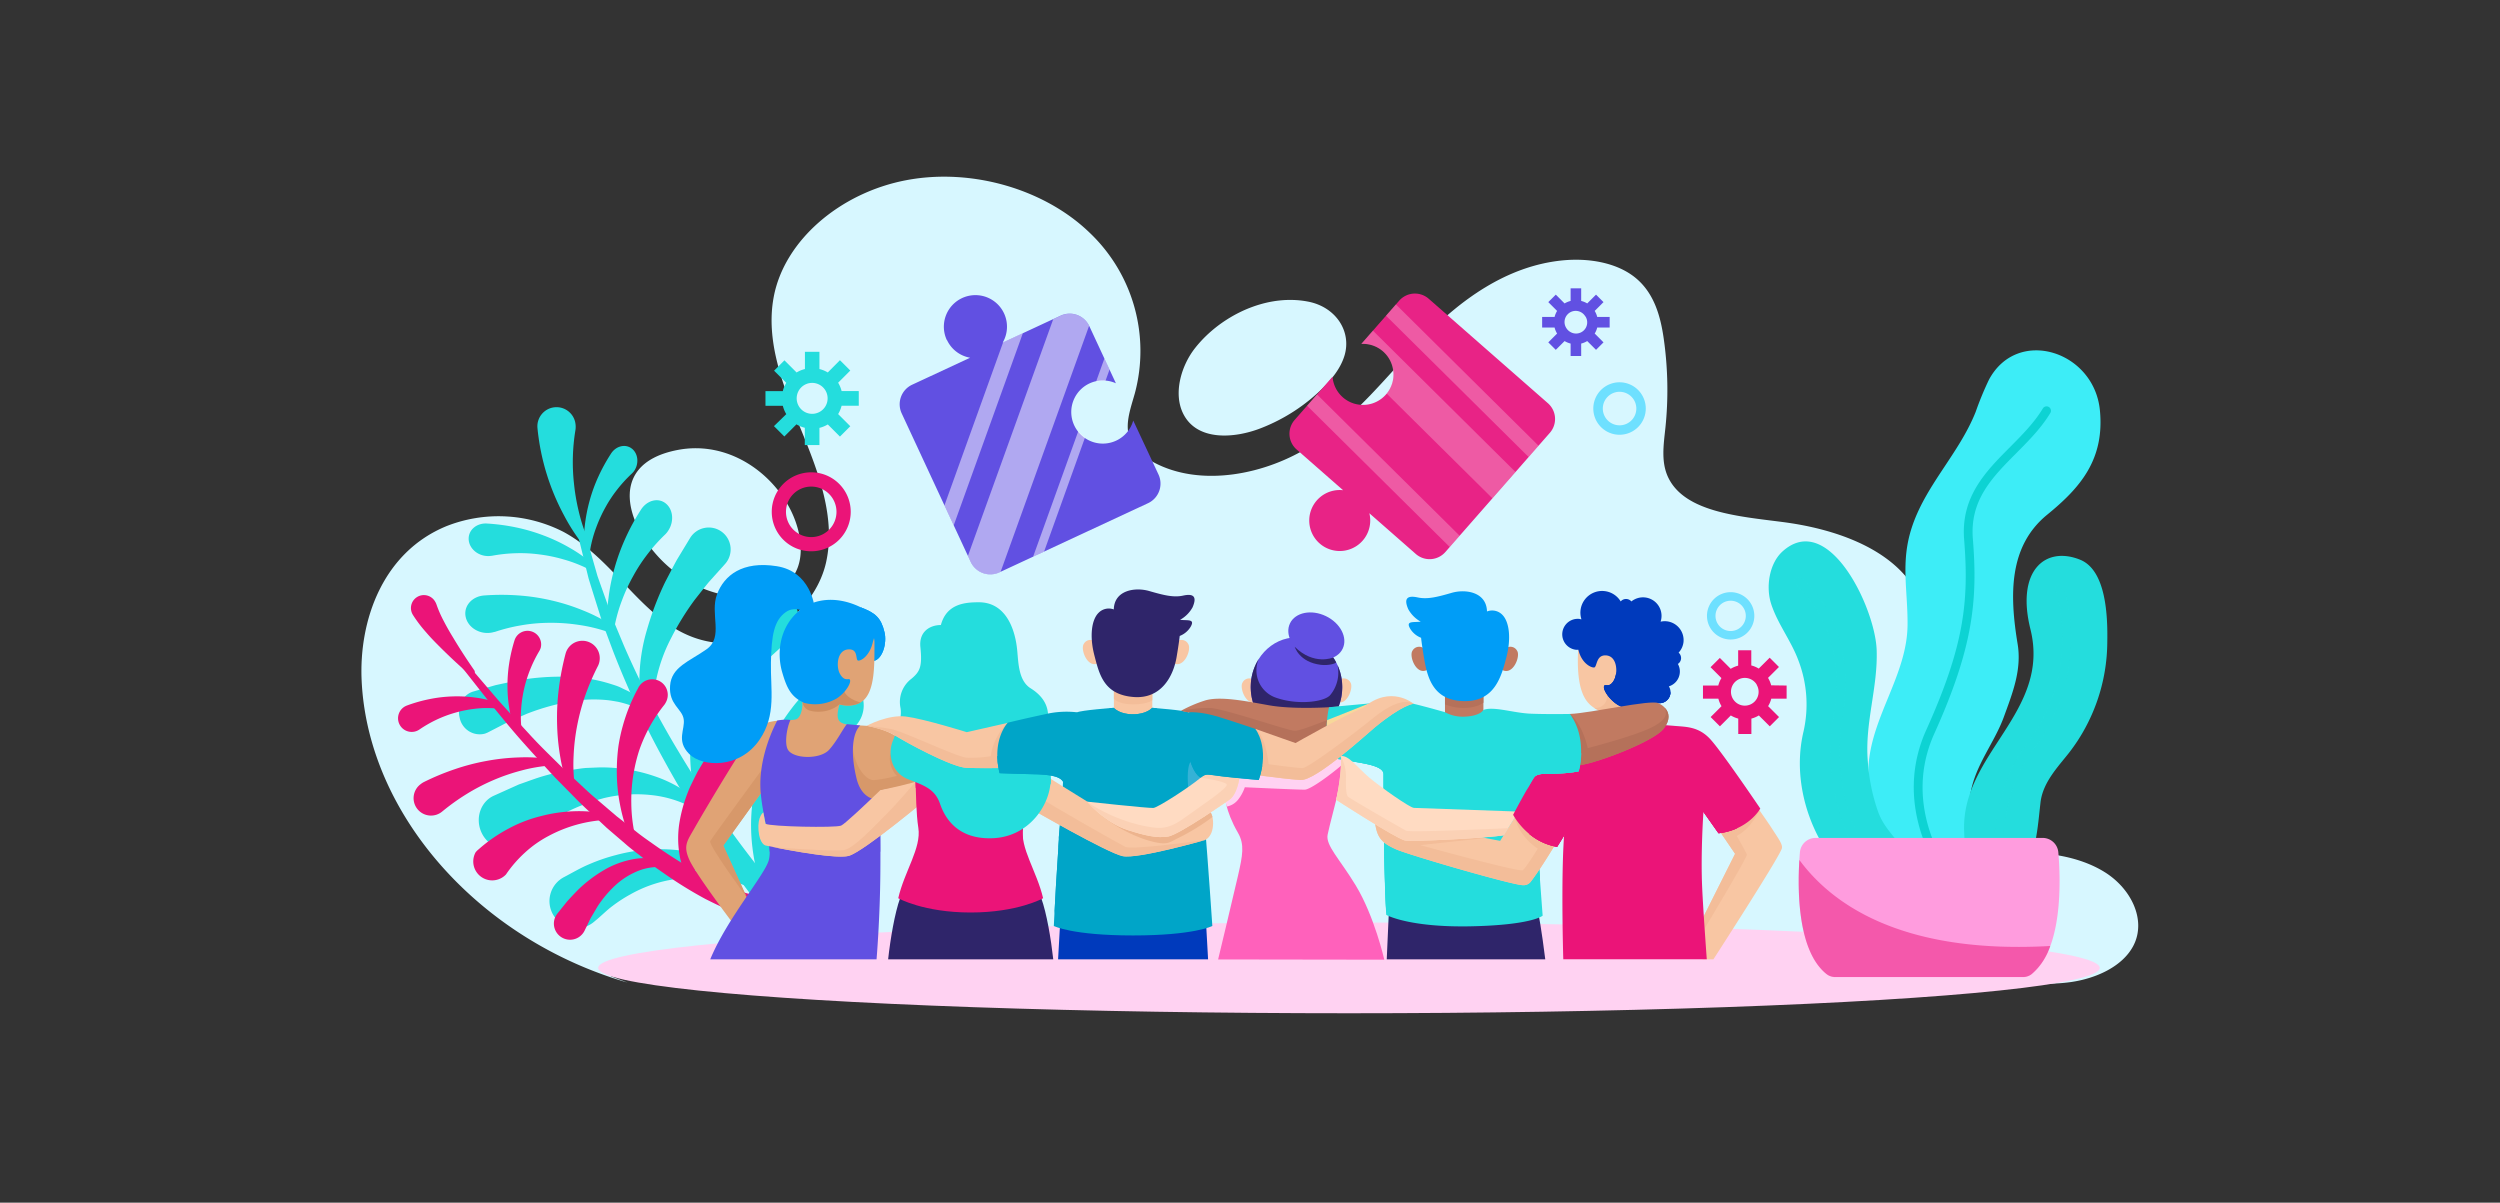 <svg xmlns="http://www.w3.org/2000/svg" viewBox="0 0 792 381"><rect x="0" y="0" width="792" height="381" fill="#333333" stroke="none"/><defs><style>.cls-1{isolation:isolate;}.cls-2{fill:none;}.cls-3{fill:#d7f7ff;}.cls-30,.cls-4{fill:#24dddd;}.cls-11,.cls-25,.cls-5{fill:#eb1478;}.cls-33,.cls-6{fill:#ffd2f2;}.cls-7{fill:#3dedf7;}.cls-8{fill:#0dd3d3;}.cls-11,.cls-39,.cls-40,.cls-9{opacity:0.5;}.cls-11,.cls-19,.cls-23,.cls-25,.cls-28,.cls-30,.cls-33,.cls-36,.cls-9{mix-blend-mode:multiply;}.cls-10{fill:#ff9cde;}.cls-12,.cls-19{fill:#009df7;}.cls-13{fill:#2f256a;}.cls-14{fill:#f8c6a3;}.cls-15{fill:#f3bd99;}.cls-16,.cls-36{fill:#003abc;}.cls-17,.cls-23{fill:#6150e2;}.cls-18{fill:#c17a61;}.cls-20{fill:#e0a375;}.cls-21{fill:#d7986a;}.cls-22{fill:#ce8e60;}.cls-24{fill:#b5715a;}.cls-26,.cls-28{fill:#00a5c8;}.cls-27{fill:#90c8ee;opacity:0.37;}.cls-29{fill:#edb48e;}.cls-31{fill:#f7d89a;}.cls-32{fill:#ff61bb;}.cls-34{fill:#ffdbc2;}.cls-35{fill:#fbd1b5;}.cls-37{fill:#6ee0ff;}.cls-38{fill:#e82386;}.cls-40{fill:#fff;mix-blend-mode:soft-light;}</style></defs><title>together</title><g class="cls-1"><g id="Objects"><rect class="cls-2" width="792" height="381"/><path class="cls-3" d="M191.5,229.14a47.37,47.37,0,0,0,5.13,3.71c7.19,4.49,18.5,7.18,26.89,3.9,11.65-4.57,10.37-17.15,6.08-25.92-6.07-12.38-20.18-22.29-35.88-19.29C169.43,196.19,178.46,218.32,191.5,229.14Z" transform="translate(21 -49)"/><path class="cls-3" d="M177.8,360.28c-47.27-13.7-82.26-53.44-84.23-95.65-.89-19.07,6.65-40.72,27-49a45.06,45.06,0,0,1,36.92,1.86c18.32,9.87,26.92,32.75,48.46,35.13,16.82,1.86,31.71-11.49,34.78-25.59s-2.43-28.43-8-42-11.27-27.77-8.62-41.93c3.35-17.92,21-33,41.91-37s44,2.92,58.11,16.56a51.69,51.69,0,0,1,14.39,50.94c-1.42,5.1-3.59,10.58-1.16,15.4,1.37,2.69,4,4.78,6.95,6.37,15.11,8.24,35.91,3.92,50.21-5.29s24.09-22.4,35.53-34.12,26.07-22.69,43.93-24.46c8.26-.82,17.27.66,23.22,5.58s7.9,12.34,8.89,19.35a115.21,115.21,0,0,1,.5,28.2c-.56,5.32-1.45,10.9,1,15.83,5.4,10.86,22.48,12.14,36.26,13.93,16.17,2.1,33,8,41,20,14.08,20.94-4.6,47.41.67,71.07.77,3.45,2.14,7,5,9.47,6.23,5.43,16.55,4.43,25.48,4.14,10.43-.35,21.41,1,29.8,6.24s13.24,15.19,9.07,23.27c-3.39,6.56-11.77,10.45-20.12,11.58s-16.88,0-25.29-.87c-51.53-5.22-103.6.78-155.46,2.48-93.84,3.06-187.84-8-281.6-3.51" transform="translate(21 -49)"/><path class="cls-4" d="M233.58,352.63a309.46,309.46,0,0,1-24-30.23,345.68,345.68,0,0,1-20.24-32.61,282.28,282.28,0,0,1-16.2-34.73l-3.36-9-2.87-9.14-1.42-4.57-1.15-4.65-2.27-9.3a1.21,1.21,0,0,1,2.34-.62l0,.08L167,227l1.3,4.54,1.58,4.46,3.17,8.9,3.64,8.72A280.22,280.22,0,0,0,194,287.15a340.51,340.51,0,0,0,21.09,31.25,301.15,301.15,0,0,0,24.39,28.46l.11.12a4.11,4.11,0,0,1-5.87,5.76Z" transform="translate(21 -49)"/><path class="cls-4" d="M222.15,334.78a58.67,58.67,0,0,1-4.76-17.12,58.94,58.94,0,0,1,7.14-36.19,65.24,65.24,0,0,1,5.31-8.1c1.94-2.59,4.2-4.86,6.36-7.32a9.47,9.47,0,0,1,14.23,12.49,9.88,9.88,0,0,1-1.51,1.39l-.92.66c-2,1.42-4.16,2.71-6.06,4.27a49.88,49.88,0,0,0-5.43,5.05,44.34,44.34,0,0,0-8.4,12.5,48.7,48.7,0,0,0-4.21,15.18,54,54,0,0,0,.52,16.34l0,.12a1.21,1.21,0,0,1-2.29.73Z" transform="translate(21 -49)"/><path class="cls-4" d="M221.32,329.65a52.72,52.72,0,0,0-14-8A53.15,53.15,0,0,0,174,319.92a57.15,57.15,0,0,0-8.29,2.85c-2.71,1.13-5.2,2.61-7.84,4A8.58,8.58,0,1,0,167.22,341l.79-.66c1.68-1.4,3.3-3.05,5.09-4.37a45.26,45.26,0,0,1,5.64-3.65,40.21,40.21,0,0,1,12.84-4.6,44.16,44.16,0,0,1,14.26-.33,49.29,49.29,0,0,1,14.23,4.08l.1.05a1.1,1.1,0,0,0,1.15-1.85Z" transform="translate(21 -49)"/><path class="cls-4" d="M203.07,309.77a42.87,42.87,0,0,1-5.24-17.58,59.14,59.14,0,0,1,1.46-18.66l1.24-4.58c.46-1.51,1.07-3,1.61-4.45a82.72,82.72,0,0,1,3.88-8.65c1.45-2.8,3.16-5.43,4.77-8.18l5.47-7.68a8.71,8.71,0,1,1,13,11.47l-.45.4-6,5.46c-1.78,2-3.73,3.88-5.44,5.95a70,70,0,0,0-4.77,6.47c-.7,1.13-1.5,2.25-2.15,3.42l-1.85,3.57A51.06,51.06,0,0,0,204,292.24a38.86,38.86,0,0,0,1.25,16.4l0,.15a1.21,1.21,0,0,1-2.19,1Z" transform="translate(21 -49)"/><path class="cls-4" d="M184.91,279.94a25.15,25.15,0,0,1-2.63-7.69c-.32-1.32-.38-2.65-.57-4s-.16-2.68-.15-4A57.52,57.52,0,0,1,184,248.38a94.1,94.1,0,0,1,5.73-15c1.23-2.34,2.44-4.73,3.73-7.07l4.13-6.82a6.93,6.93,0,1,1,11.11,8.18l-.25.28-4.84,5.39c-1.53,1.85-3,3.76-4.5,5.65a85.54,85.54,0,0,0-7.54,12.23,51.06,51.06,0,0,0-4.76,13.48c-.23,1.17-.36,2.35-.54,3.54s-.23,2.39-.16,3.58a22.66,22.66,0,0,0,1,7l.05.17a1.21,1.21,0,0,1-.77,1.52A1.22,1.22,0,0,1,184.91,279.94Z" transform="translate(21 -49)"/><path class="cls-4" d="M171.42,248a50,50,0,0,1,.34-9.47,62.14,62.14,0,0,1,1.92-9.55,65.66,65.66,0,0,1,3.43-9.41,70.33,70.33,0,0,1,4.88-9c1.85-3,5.32-4,7.75-2.21s2.92,5.6,1.07,8.57a7,7,0,0,1-1,1.3l-.1.1a53.67,53.67,0,0,0-5.4,6,51.4,51.4,0,0,0-4.62,7A55.17,55.17,0,0,0,176,239.3a48.68,48.68,0,0,0-2.36,8.46l0,.11a1.33,1.33,0,0,1-1.34,1.17A1,1,0,0,1,171.42,248Z" transform="translate(21 -49)"/><path class="cls-4" d="M201.35,303.88a40.65,40.65,0,0,0-15.06-9A52.1,52.1,0,0,0,169,292.11l-4.38.18c-1.46.11-2.89.38-4.34.57a69.52,69.52,0,0,0-8.57,1.84c-2.81.78-5.51,1.85-8.3,2.8l-8,3.6c-4.07,1.84-5.87,6.92-4,11.35s6.63,6.53,10.69,4.69a7.49,7.49,0,0,0,1.45-.86l.45-.34,6-4.61c2.11-1.28,4.2-2.75,6.39-3.95a61.81,61.81,0,0,1,6.74-3.19c1.16-.43,2.31-.95,3.5-1.32l3.58-1a43.76,43.76,0,0,1,15-1,35.34,35.34,0,0,1,14.7,4.87l.13.09a1.07,1.07,0,0,0,1.53-.42A1.29,1.29,0,0,0,201.35,303.88Z" transform="translate(21 -49)"/><path class="cls-4" d="M185.4,273.38a23.76,23.76,0,0,0-6.15-4.74c-1.08-.68-2.24-1.12-3.37-1.7s-2.33-.92-3.52-1.3a49.17,49.17,0,0,0-14.58-2.26,78.41,78.41,0,0,0-14.61,1.15c-2.37.5-4.77,1-7.15,1.52l-7,2c-3.37.94-5.33,4.71-4.38,8.41a6.48,6.48,0,0,0,7.83,5,6.6,6.6,0,0,0,1.07-.42l.31-.16,5.93-3.06c2-.93,4.05-1.77,6.09-2.68a71.94,71.94,0,0,1,12.62-3.67,43,43,0,0,1,13.06-.65c1.08.12,2.16.33,3.26.51a32.8,32.8,0,0,1,3.19.88,20.29,20.29,0,0,1,5.91,2.93l.14.1a1,1,0,0,0,1.53-.3A1.31,1.31,0,0,0,185.4,273.38Z" transform="translate(21 -49)"/><path class="cls-4" d="M172.69,247a52.18,52.18,0,0,0-9-4.62,64.15,64.15,0,0,0-9.87-3.14,66.4,66.4,0,0,0-10.52-1.6,74.15,74.15,0,0,0-10.85,0c-3.72.24-6.42,3.08-6,6.35s3.71,5.75,7.43,5.52a7.55,7.55,0,0,0,1.74-.32l.14,0a54.82,54.82,0,0,1,8.35-2.09,53.2,53.2,0,0,1,8.91-.79,57.37,57.37,0,0,1,9.21.64,50.79,50.79,0,0,1,9.09,2.15l.11,0a1.41,1.41,0,0,0,1.78-.68A1.18,1.18,0,0,0,172.69,247Z" transform="translate(21 -49)"/><path class="cls-4" d="M166.59,227.54a44.7,44.7,0,0,0-7.13-5,54.62,54.62,0,0,0-8.05-3.83,58.26,58.26,0,0,0-8.79-2.6,63.08,63.08,0,0,0-9.26-1.25c-3.2-.24-5.84,1.87-5.89,4.71s2.49,5.34,5.69,5.57a6.39,6.39,0,0,0,1.52-.06l.12,0a48,48,0,0,1,7.37-.81,45.5,45.5,0,0,1,7.7.37,48.61,48.61,0,0,1,7.79,1.62,43.43,43.43,0,0,1,7.5,2.89l.09.05a1.22,1.22,0,0,0,1.6-.38A1,1,0,0,0,166.59,227.54Z" transform="translate(21 -49)"/><path class="cls-4" d="M164.1,223.21a40,40,0,0,1,.17-7.73,50.82,50.82,0,0,1,1.5-7.78,49.85,49.85,0,0,1,2.77-7.66,56.72,56.72,0,0,1,4-7.29c1.52-2.41,4.42-3.19,6.48-1.74s2.51,4.6,1,7a5.17,5.17,0,0,1-.84,1l-.08.08A44,44,0,0,0,174.6,204a41.29,41.29,0,0,0-3.79,5.71,44.69,44.69,0,0,0-2.94,6.43A37.84,37.84,0,0,0,166,223l0,.09a1.09,1.09,0,0,1-1.11.95A.9.9,0,0,1,164.1,223.21Z" transform="translate(21 -49)"/><path class="cls-4" d="M162.79,220.4a60.61,60.61,0,0,1-5-7.93,73.38,73.38,0,0,1-8.49-27.54v-.05a6.06,6.06,0,1,1,12.05-1.23,6.47,6.47,0,0,1-.05,1.59,62.47,62.47,0,0,0-.47,16.88,65.86,65.86,0,0,0,1.45,8.61,58.08,58.08,0,0,0,2.62,8.4l0,.08a1.22,1.22,0,0,1-2.1,1.19Z" transform="translate(21 -49)"/><path class="cls-5" d="M217.63,339.68a33.1,33.1,0,0,1-4.24-1.11c-1.26-.48-2.57-.87-3.77-1.42-2.47-1-4.8-2.18-7.14-3.35a129.28,129.28,0,0,1-13.2-8.17c-2.11-1.46-4.22-2.94-6.21-4.55s-4.1-3.09-6-4.79l-5.83-5-5.59-5.22c-1.89-1.71-3.7-3.5-5.47-5.33l-5.36-5.43c-3.44-3.73-6.88-7.47-10.25-11.26s-6.58-7.72-9.78-11.65l-9.39-11.94a1,1,0,0,1,1.51-1.25l0,0,9.83,11.49c3.34,3.76,6.8,7.43,10.19,11.14s7.05,7.18,10.6,10.73l5.51,5.13c1.82,1.73,3.67,3.42,5.59,5l5.71,4.88,5.89,4.62c1.94,1.59,4,3,6,4.41s4.1,2.83,6.19,4.15a123,123,0,0,0,12.87,7.25c2.22,1,4.44,2,6.7,2.81,1.12.46,2.25.73,3.37,1.11a28.48,28.48,0,0,0,3.11.71l.18,0a3.52,3.52,0,1,1-.92,7Z" transform="translate(21 -49)"/><path class="cls-5" d="M142.46,281.22a35.81,35.81,0,0,1-2-7.1,44.23,44.23,0,0,1-.69-7.38,45.57,45.57,0,0,1,.53-7.53,50.2,50.2,0,0,1,1.74-7.47,4.32,4.32,0,0,1,8.27,2.47,5.17,5.17,0,0,1-.38.9l-.06.1A42,42,0,0,0,147,261a41,41,0,0,0-2.92,12.91,33.74,33.74,0,0,0,.23,6.75v.08a1,1,0,0,1-1.89.5Z" transform="translate(21 -49)"/><path class="cls-5" d="M159.25,299.08a53.75,53.75,0,0,1-2.77-10.36,71,71,0,0,1-1-10.74,74.08,74.08,0,0,1,.57-10.92,84,84,0,0,1,2.1-10.89,5.51,5.51,0,0,1,10.69,2.68,5,5,0,0,1-.39,1.08l-.07.14a74.47,74.47,0,0,0-3.85,8.92,67.77,67.77,0,0,0-2.61,9.51,64.57,64.57,0,0,0-1.2,9.94,51.15,51.15,0,0,0,.45,10.06v.07a1,1,0,0,1-.82,1.12A1,1,0,0,1,159.25,299.08Z" transform="translate(21 -49)"/><path class="cls-5" d="M179.08,315.6a52.2,52.2,0,0,1-3.65-11.67,54.75,54.75,0,0,1-1-12.37,58.34,58.34,0,0,1,.51-6.3,54,54,0,0,1,1.35-6.25,56,56,0,0,1,4.86-12,4.94,4.94,0,1,1,8.78,4.52,4.69,4.69,0,0,1-.42.69l-.18.23a47.36,47.36,0,0,0-5.76,9.21,46.11,46.11,0,0,0-2.09,5.12,51.31,51.31,0,0,0-1.42,5.42A50.44,50.44,0,0,0,179,303.55,49.45,49.45,0,0,0,180.48,315v.06a.75.75,0,0,1-1.41.5Z" transform="translate(21 -49)"/><path class="cls-5" d="M127.77,262.72c-3.16-2.76-6.23-5.6-9.23-8.59-1.5-1.5-3-3-4.41-4.66A43.93,43.93,0,0,1,110,244.1l-.07-.12a4.1,4.1,0,1,1,6.91-4.4,4.57,4.57,0,0,1,.45.95,35.85,35.85,0,0,0,2.28,5.2c.91,1.77,1.92,3.54,3,5.29,2.09,3.51,4.37,7,6.71,10.37v0a1,1,0,0,1-1.46,1.31Z" transform="translate(21 -49)"/><path class="cls-5" d="M198.73,330a21.91,21.91,0,0,1-4.42-10,31.32,31.32,0,0,1,.05-11.05,47.34,47.34,0,0,1,3.23-10.59q1.17-2.47,2.43-4.94l2.8-4.69a6,6,0,1,1,10.23,6.1,6,6,0,0,1-.83,1.09l-.25.26-3.25,3.31-3,3.54a39.4,39.4,0,0,0-4.62,7.83,25.76,25.76,0,0,0-2.18,8.78,19,19,0,0,0,1.59,9l.08.16a1.14,1.14,0,0,1-1.9,1.22Z" transform="translate(21 -49)"/><path class="cls-5" d="M135.71,273.4a32.23,32.23,0,0,0-6.43.16,39,39,0,0,0-12.1,3.49,40.25,40.25,0,0,0-5.31,3.06l-.07.05a4.32,4.32,0,0,1-4.75-7.22,4.8,4.8,0,0,1,.94-.46,47.34,47.34,0,0,1,7.08-2,43.69,43.69,0,0,1,7.17-.85,42.92,42.92,0,0,1,7.09.33,34.59,34.59,0,0,1,6.87,1.55,1,1,0,0,1,.61,1.25,1,1,0,0,1-1,.66Z" transform="translate(21 -49)"/><path class="cls-5" d="M153.56,291.51a49.39,49.39,0,0,0-9.46,1.61,62.6,62.6,0,0,0-9,3.11,64.47,64.47,0,0,0-8.33,4.35,69.72,69.72,0,0,0-7.52,5.38l-.09.07a5.52,5.52,0,1,1-6.87-8.63,5.72,5.72,0,0,1,1-.65,78.53,78.53,0,0,1,9.8-4.07,69.39,69.39,0,0,1,10.12-2.63,67.45,67.45,0,0,1,10.26-1.1,51.69,51.69,0,0,1,10.23.6,1,1,0,0,1-.11,2Z" transform="translate(21 -49)"/><path class="cls-5" d="M171.22,308.73a43.39,43.39,0,0,0-18.48,5.13,35.43,35.43,0,0,0-7.51,5.31,38.88,38.88,0,0,0-5.83,6.7l-.12.17a6,6,0,0,1-9.62-7,5.78,5.78,0,0,1,1-1,48.22,48.22,0,0,1,9.36-6.49,43.15,43.15,0,0,1,10.33-4A47.41,47.41,0,0,1,161,306a44.39,44.39,0,0,1,10.48.91.9.9,0,0,1-.15,1.78Z" transform="translate(21 -49)"/><path class="cls-5" d="M188.94,323.72a17.37,17.37,0,0,0-8.27,1.39,23.78,23.78,0,0,0-7,4.61,35.8,35.8,0,0,0-5.37,6.45l-2.16,3.66-1.87,3.84-.13.27a5.12,5.12,0,0,1-9.2-4.49,5.58,5.58,0,0,1,.61-1l3.12-3.89q1.69-1.86,3.44-3.65a42.74,42.74,0,0,1,8-6.13,28.45,28.45,0,0,1,9.42-3.57,20.17,20.17,0,0,1,9.93.59,1,1,0,0,1-.42,1.9Z" transform="translate(21 -49)"/><ellipse class="cls-6" cx="427.35" cy="306.63" rx="237.85" ry="14.37"/><path class="cls-7" d="M582.88,324.16a35.68,35.68,0,0,1-8.22-12.61,45.05,45.05,0,0,1-3.69-20.3c1.12-15.5,12.2-28.65,12.34-44.21.1-11-2.19-19.63,1.18-30.41,4.28-13.72,15.08-23.75,20.42-37.19a99.25,99.25,0,0,1,4.18-10.13c9-16.86,33.34-9.15,35.16,9.69,1.51,15.58-6.22,24.5-16.63,33-12.32,10-12,25.5-9.44,41,1.35,8.14-1.58,15.48-4.27,22.88-3,8.36-9,15.23-10.62,24.26a36.8,36.8,0,0,0,.93,15.58,15.67,15.67,0,0,1,.81,5.66,8.66,8.66,0,0,1-5,6.45c-5,2.41-10.89,1.14-15.37-2.22A21.79,21.79,0,0,1,582.88,324.16Z" transform="translate(21 -49)"/><path class="cls-4" d="M605.42,328.59c-3.71-3.44-4-11.31-4.18-16.33-.93-24.48,27.55-37.61,21-63.93-4.62-18.63,4.76-26.46,15.77-22,8.23,3.35,8.73,17.85,8.58,26a57.73,57.73,0,0,1-12.14,35.18c-3.52,4.47-8.21,9.3-9,15.56-.77,6.55-1.15,13.78-4,19.73s-10.18,10.41-15.7,6.11C605.71,328.84,605.56,328.72,605.42,328.59Z" transform="translate(21 -49)"/><path class="cls-4" d="M560.28,225.09c7.48,7.33,12.93,21.72,13.24,29.7.46,12-3.8,23.17-2.8,35.34A60.27,60.27,0,0,0,574,306.22c2,5.39,5.44,7.78,8.12,12.34,5.74,9.76-7.54,13.2-13.25,10.51-11.58-5.45-23.48-27.44-18.52-48.31a38.85,38.85,0,0,0-1.57-22.41c-2.3-6.3-6.54-11.57-8.63-17.89-1.84-5.53-.64-13.07,3.66-16.86C549.56,218.49,555.36,220.26,560.28,225.09Z" transform="translate(21 -49)"/><path class="cls-8" d="M598.76,332a1.35,1.35,0,0,1-1-.46c-.21-.23-20.93-23.75-8.52-51.29,12.14-26.92,13.53-40.9,12-60.32-1.09-13.59,6.88-21.6,14.59-29.34,3.78-3.81,7.7-7.75,10.39-12.27a1.39,1.39,0,0,1,2.38,1.42c-2.87,4.81-6.91,8.87-10.81,12.8-7.6,7.64-14.78,14.85-13.79,27.16,1.57,19.49.11,34.38-12.2,61.69-11.69,25.91,7.85,48.08,8,48.3a1.38,1.38,0,0,1-1,2.31Z" transform="translate(21 -49)"/><g class="cls-9"><path class="cls-4" d="M611.83,323.78a1.38,1.38,0,0,1-1.38-1.33c0-.91-.72-22.33,9.68-36.47,19.32-24.6,10.14-49.59,10-49.84a1.38,1.38,0,0,1,2.59-1c.1.26,9.81,26.71-10.44,52.49-9.8,13.34-9.12,34.48-9.11,34.69a1.39,1.39,0,0,1-1.34,1.44Z" transform="translate(21 -49)"/></g><g class="cls-9"><path class="cls-4" d="M570.87,323.78a1.37,1.37,0,0,1-1.09-.53c-.6-.78-14.6-19.23-9.77-48.24,4.58-27.52-11.86-40.59-12-40.72a1.38,1.38,0,0,1,1.69-2.19c.73.56,17.93,14.13,13.07,43.36-4.63,27.83,9.09,45.91,9.23,46.09a1.39,1.39,0,0,1-.25,1.94A1.35,1.35,0,0,1,570.87,323.78Z" transform="translate(21 -49)"/></g><path class="cls-10" d="M631.08,319a5,5,0,0,0-4.93-4.55h-72a5,5,0,0,0-4.94,4.55c-.78,9.44-1.36,30.9,8.51,38.67a4.55,4.55,0,0,0,2.84.89h59.18a4.52,4.52,0,0,0,2.83-.89C632.44,349.86,631.87,328.4,631.08,319Z" transform="translate(21 -49)"/><path class="cls-11" d="M628.52,348.69c-48.67,2.74-70.06-14.44-79.48-27.26-.63,10.3-.41,29.05,8.68,36.2a4.55,4.55,0,0,0,2.84.89h59.18a4.52,4.52,0,0,0,2.83-.89A20,20,0,0,0,628.52,348.69Z" transform="translate(21 -49)"/><path class="cls-12" d="M255.91,258.36c2.63-.63,4.15-5.49,3.31-9.05-1.08-4.56-2.9-6.2-7.58-7.91Z" transform="translate(21 -49)"/><path class="cls-13" d="M418.93,339.19l-.61,13.73h50.22s-1.37-11.15-2.28-14.84Z" transform="translate(21 -49)"/><path class="cls-14" d="M474.82,284.14a10.92,10.92,0,0,1,7.11-3.33c4.51-.29,5-.06,6.9-.58s3-1.51,1.68-6.17a7,7,0,0,1-5.94-.47c-3-1.76-6.33-5-5.61-18.89.38-7.4,14.41-14.34,21.45-8.84s7.37,14.42,5.39,18.71-3,4.88-3.41,7.17-.09,5.59,1.45,6.8,12.47.49,15.43,4.36c4.15,4.69,18,23.72,21.3,28.92,1.59,2.51,3.3,4.7,2.92,5.95-.76,2.79-21.69,35.15-21.69,35.15h-3.42l-.85-11.2,11.16-22.24L517.3,302.75l-39.49,4-.19-6a70.65,70.65,0,0,1-9-.47Z" transform="translate(21 -49)"/><path class="cls-15" d="M502.25,273.46a2,2,0,0,1-.09.49A3.22,3.22,0,0,1,500.1,276a9.71,9.71,0,0,1-2.9.38,10.35,10.35,0,0,1-6.66-2.34,7,7,0,0,1-6.5-.8,3.57,3.57,0,0,0,3.9-4.59c-.51-1.79,14.31,4.79,14.31,4.79Z" transform="translate(21 -49)"/><path class="cls-15" d="M532.41,319.74c-.25-.85-3.21-5.92-3.21-5.92,4.73-2.45,7.17-8.14,7.17-8.15h0l-4.38-3-13.32,2.11,10,14.71-11.16,22.24.27,3.51C521.51,339,532.62,320.44,532.41,319.74Z" transform="translate(21 -49)"/><path class="cls-5" d="M490.37,279.46c3.24,1.05,10.52,1.59,13.47-.92,0,0,3.83.26,6,.45,3.38.28,7.19.25,10.74,3.93s16.08,22.23,16.08,22.23S533,311.87,523.43,313l-4.78-6.77s-.91,12.88-.4,24c.35,7.62,1.46,22.66,1.46,22.66H474.25s-1.19-38.68,1.35-47l4.33-24.81a40.81,40.81,0,0,1,4.59-.46A22.7,22.7,0,0,0,490.37,279.46Z" transform="translate(21 -49)"/><path class="cls-16" d="M507.13,245.84a5.83,5.83,0,0,0-2.05.11,6.87,6.87,0,0,0,.25-1.11,5.87,5.87,0,0,0-9.51-5.3,2.21,2.21,0,0,0-3.38,0A6.88,6.88,0,0,0,480,245.2c-.22,0-.44-.1-.66-.13a4.92,4.92,0,0,0-1.23,9.76,4.73,4.73,0,0,0,.92,0c1,4.35,4.08,5.74,5,5.63s.56-3.72,3.36-3.83c4-.16,4.22,5.49,3,7.77s-2.36,1.51-3,1.7c-.93.59,1,4.14,4.11,6.12a13.77,13.77,0,0,0,10.21,1.42,5.88,5.88,0,0,0,2.46-1.93l.17,0a3.47,3.47,0,0,0,3.86-3,3.4,3.4,0,0,0-.51-2.27,4.92,4.92,0,0,0,3.45-4.1,4.8,4.8,0,0,0-.59-3,2.22,2.22,0,0,0,1-1.58,2.25,2.25,0,0,0-.77-2,5.91,5.91,0,0,0,1.55-3.31A6,6,0,0,0,507.13,245.84Z" transform="translate(21 -49)"/><path class="cls-16" d="M506.55,269.54c-1.47,0-1.79-1.6-2.37-1a10.76,10.76,0,0,1-3,1.92c-1.7.79-6.85.65-8.05.07-3.95-1.93-4-3.48-4-3.48,2.56-1.21,2.06-3.46,1.89-5.41a6.47,6.47,0,0,1-.67,2.81c-1.27,2.29-2.36,1.51-3,1.7-.93.59,1,4.14,4.11,6.12a13.77,13.77,0,0,0,10.21,1.42,5.88,5.88,0,0,0,2.46-1.93l.17,0a3.47,3.47,0,0,0,3.86-3,2.84,2.84,0,0,0,0-.77A1.56,1.56,0,0,1,506.55,269.54Z" transform="translate(21 -49)"/><path class="cls-14" d="M376.47,264.61a2.4,2.4,0,0,0-3.82.6c-1.12,1.72,1.28,7.94,4.72,6Z" transform="translate(21 -49)"/><path class="cls-14" d="M403,264.61a2.4,2.4,0,0,1,3.82.6c1.12,1.72-1.27,7.94-4.72,6Z" transform="translate(21 -49)"/><ellipse class="cls-17" cx="410.73" cy="217.68" rx="14.5" ry="15.75"/><path class="cls-13" d="M404.22,266.68a16.77,16.77,0,0,0-1.5-7,11.16,11.16,0,0,1-2.25,9.45c-1.7,2.21-10.16,3.36-17.16.93a9.15,9.15,0,0,1-5.51-12.35,16.6,16.6,0,0,0-2.57,8.95c0,8.69,6.49,15.74,14.5,15.74S404.22,275.37,404.22,266.68Z" transform="translate(21 -49)"/><ellipse class="cls-17" cx="396.02" cy="250.5" rx="7" ry="9.26" transform="translate(19.34 449.36) rotate(-64.25)"/><path class="cls-13" d="M260.36,352.92c.71-6.5,2.11-14.71,3.78-19.34h44.74c1.68,4.63,3.08,12.84,3.79,19.34Z" transform="translate(21 -49)"/><polygon class="cls-16" points="381.71 285.82 336.22 285.82 335.2 303.92 382.72 303.92 381.71 285.82"/><path class="cls-14" d="M326.15,252.42a2.4,2.4,0,0,0-3.82.6c-1.13,1.72,1.27,8,4.72,6Z" transform="translate(21 -49)"/><path class="cls-14" d="M351.62,252.4a2.41,2.41,0,0,1,3.82.64c1.11,1.74-1.36,7.94-4.79,6Z" transform="translate(21 -49)"/><rect class="cls-14" x="352.88" y="217.98" width="12.17" height="10.31"/><path class="cls-15" d="M331.88,268.29v2.06s1.28,1.79,6.08,1.79,6.09-1.33,6.09-1.33V267H331.88Z" transform="translate(21 -49)"/><path class="cls-18" d="M430.28,254.59a2.41,2.41,0,0,0-3.83.6c-1.12,1.72,1.28,7.94,4.72,6Z" transform="translate(21 -49)"/><path class="cls-19" d="M255.91,258.36c2.63-.63,4.15-5.49,3.31-9.05-1.08-4.56-2.9-6.2-7.58-7.91Z" transform="translate(21 -49)"/><path class="cls-20" d="M262.52,282a22.7,22.7,0,0,0-9-3.06c-4.51-.3-5-.06-6.9-.58s-3-1.52-1.68-6.17c0,0,3.67,1.12,6.66-.62,4.66-2.72,4.43-11.71,4.43-19.11s-13.95-14-21-8.47-7.37,14.41-5.39,18.7,3,4.88,3.41,7.17.09,5.6-1.45,6.8-9.42-.77-13.18,3.63-16.83,26.52-19.25,30.81-3.85,5.72-1.76,10.34,13.75,20,13.75,20l5.06-6.59-8.14-17.94L220,300.38l37.67,4.48.19-5.49s10.22-1.75,15.16-3.75Z" transform="translate(21 -49)"/><path class="cls-21" d="M270.34,292.12c-1.21.4-8.64-5.82-9.19-4.43-.71,1.83,0,5.26,2,7.12-3.15.78-6.93,1.47-7.88,1.29-2.52-.49-5.86-5.12-6.08-10.88L244,298.4l1.43,5,12.29,1.46.19-5.49s10.22-1.75,15.16-3.75Z" transform="translate(21 -49)"/><path class="cls-22" d="M233.27,271.54a1.53,1.53,0,0,0,.1.48,3.16,3.16,0,0,0,2.06,2.07,9.32,9.32,0,0,0,2.89.38,10.37,10.37,0,0,0,6.66-2.33s3.69,1.14,6.66-.62c-2.22-.5-5.13-2.14-5.25-4s-13.12,4-13.12,4Z" transform="translate(21 -49)"/><path class="cls-21" d="M220.18,293.07S204.67,314.26,204,315.46s11.75,18.12,11.75,18.12l-7.57-16.7L220,300.38l6.18.73,1.22-3.76Z" transform="translate(21 -49)"/><path class="cls-17" d="M225.21,277.29c-3,5.81-6,14.51-5.2,23.09s3.76,16.5,2.54,21.12S209.34,340,204,352.92h52.69s1.1-12.72,1.21-27.79-.26-22.81-.26-22.81-5.48.76-7.3-6.76c-2.07-8.57-1.13-14.53,1.18-16.74l-4.23-.42c-1.34,1.64-3.11,5.32-5.61,8.11-2.88,3.2-11.5,2.92-13.11-.08-1.17-2.2-.13-7.42.85-9.35A12.66,12.66,0,0,0,225.21,277.29Z" transform="translate(21 -49)"/><path class="cls-23" d="M257.82,311.27c-3.39.71-18.57,3.87-19.2,3.69s-12.61-1.21-16.41-1.54a32,32,0,0,1,.62,5.37h0s18.5,5,23.55,5.35,7.46-1.42,11.48-5.35Q257.87,314.48,257.82,311.27Z" transform="translate(21 -49)"/><path class="cls-14" d="M273,295.62c-3.23.75-5.84,1.79-15.16,3.75-5.33,5.13-11.35,10.79-12.39,11.19-1.93.75-22.24.33-23.93-.58l-.7-3.61s-1.87,1.19-1.53,5.67,2.26,4.82,2.26,4.82,21.57,4.57,26.33,3.25,25.59-18.8,25.59-18.8Z" transform="translate(21 -49)"/><path class="cls-15" d="M273.12,296.77l-4.07-.09s-6.23,7.33-9.6,10.61-9.84,10.44-13.06,11-22.24-.87-22.25-.87c5.85,1.16,20,3.77,23.77,2.73,4.75-1.32,25.59-18.8,25.59-18.8Z" transform="translate(21 -49)"/><path class="cls-18" d="M455.82,254.57a2.4,2.4,0,0,1,3.82.64c1.1,1.74-1.36,7.93-4.79,6Z" transform="translate(21 -49)"/><rect class="cls-18" x="457.77" y="220.15" width="12.17" height="10.31"/><path class="cls-24" d="M436.77,269.15v3a16,16,0,0,0,6.77,1.1c3.87-.2,5.4-1.66,5.4-1.66v-2.43Z" transform="translate(21 -49)"/><path class="cls-5" d="M269.05,296.68c.14,3.46.17,10.11.88,14.59,1,6.38-4.39,13.72-6.37,22.29,0,0,8,4.52,22.95,4.52s22.95-4.52,22.95-4.52c-2-8.57-7.37-15.91-6.37-22.29.71-4.48,1.21-11.09,1.35-14.54Z" transform="translate(21 -49)"/><path class="cls-25" d="M303.09,314.6a11.61,11.61,0,0,1,0-3.33c.46-2.87.82-6.6,1.07-9.83l-.76-4-.84-.75-33.51-.05c0,.58,0,1.26.06,2h0c1.52.35,5.44,3,6.42,8,.82,4.19,3.29,10.77,12.91,11.93C294.45,319.34,299.87,316.73,303.09,314.6Z" transform="translate(21 -49)"/><path class="cls-26" d="M363.07,342.35s-5.75,3-25.11,3-25.11-3-25.11-3,.06-1.41.19-3.86c.22-4.34.64-12,1.25-20.94,0-.15,0-.31,0-.47q.06-1.06.15-2.16c0-.25,0-.49,0-.73.44-6.05,1.25-11.44,1.32-17.39.06-.36.11-.72.15-1.07l.15-1.06c.16-1.05.31-2.09.47-3.11l.24-1.58c1.34-8.41,2.74-14.94,3.43-15.3,1.27-.68,11.58-1.44,11.58-1.44s1.7,2.05,6.09,2.05,6.09-2.05,6.09-2.05,10.32.76,11.58,1.44,3.72,17.77,5,33.41S363.07,342.35,363.07,342.35Z" transform="translate(21 -49)"/><path class="cls-27" d="M356.83,289.8c-2.62.95-1.12,11.52-1.12,11.52l4.25-.39c-.39-4-.84-7.86-1.31-11.38A6.37,6.37,0,0,0,356.83,289.8Z" transform="translate(21 -49)"/><path class="cls-28" d="M360.71,315.16s-17.79,7.47-21.52,9-16-3.2-18.4-4c-.88-.3-4.15-1.4-7.75,18.35.22-4.34.64-12,1.25-20.94,0-.15,0-.31,0-.47q.06-1.06.15-2.16c0-.25,0-.49,0-.73.44-6.05,1.25-11.44,1.32-17.39.06-.36.11-.72.15-1.07l.15-1.06c.16-1.05.31-2.09.47-3.11l.24-1.58c2.66.95,3.44,2.44,3.83,5.06.58,3.82.48,15.66.48,15.66l17.91,7.46Z" transform="translate(21 -49)"/><path class="cls-14" d="M311.66,295.62s22.79,14.32,24.77,14.93,22.52-1.85,24.15-2.89l-.27-3.14s3.06.83,3,5.32-2.65,5.32-2.65,5.32-21.19,6.06-26,5.08-29.38-15.18-29.38-15.18Z" transform="translate(21 -49)"/><path class="cls-29" d="M360.31,304.52l.27,3.14c-1.63,1-22.17,3.5-24.15,2.89a56.36,56.36,0,0,1-5.43-3l-2.94-.19A44.48,44.48,0,0,0,341.9,315c7,2.16,7.31.93,10.36-.51a67.61,67.61,0,0,0,10.84-6.65A4.45,4.45,0,0,0,360.31,304.52Z" transform="translate(21 -49)"/><path class="cls-15" d="M335.49,317.28c-2-1-23.21-12.95-27.67-16l-2.53,3.74s24.55,14.19,29.38,15.18,26-5.08,26-5.08S337.77,318.39,335.49,317.28Z" transform="translate(21 -49)"/><path class="cls-4" d="M289.12,239.8c-4.21,0-10.22.37-12.05,7.21-3.43,0-7,2.05-6.49,7,.65,6.28-.19,7.77-2.81,10a9.24,9.24,0,0,0-3.48,9.32c.49,2.9-.75,6.17-2.46,10.44s-.32,10.13,5,12.15,8.42,3.2,10,7.79,5.68,11.34,16.83,10.83c13.31-.61,20-14.17,17.72-21.6-1.92-6.19-2.13-8.64-.85-13.43,1.2-4.45.59-8.94-5-12.44-4.22-2.63-3.85-9.08-4.4-13.12C300.25,247.1,297,239.8,289.12,239.8Z" transform="translate(21 -49)"/><path class="cls-30" d="M263.56,280.46l-1,1.49c3.8,2.23,15.22,11.38,18.73,12.53s20.94,2.54,30.55,3a12.12,12.12,0,0,0-.38-4.63,32.68,32.68,0,0,1-1.61-7.1l-20.88-1.13Z" transform="translate(21 -49)"/><path class="cls-18" d="M403.33,272.81c-4.16.4-15.07.91-22.28-.37s-15.78-3.08-20.59-1.43a42.47,42.47,0,0,0-7.28,3.14l2.43.51s32.57,11.16,34.12,11.31,14-1.05,14-1.05Z" transform="translate(21 -49)"/><path class="cls-24" d="M389.73,286c1.39.13,11.72-.83,13.7-1l-4-7.81c-3.84,1.29-8.51,3.38-10.4,3.32s-22.29-7-26.55-7.22a40.81,40.81,0,0,0-9.3.91l2.43.51S388.18,285.82,389.73,286Z" transform="translate(21 -49)"/><path class="cls-4" d="M464,275.1c-5.57-.21-11.72-2.43-15.08-1.19,0,0-.82,1.86-5.72,2.12a11.93,11.93,0,0,1-6.45-1.41s-5.54-1.61-9.93-2.66c-4-1-6.12-.76-10.77-.38s-16,1.47-16,1.47-2.93,11.05,2.94,16.5c0,0,5.93.82,9.1,1.53,4.13.91,5.2,2.05,5.2,3.21,0,2.72,0,30.86.88,44.55,0,0,7.07,4,26.62,3.62s22.92-3.37,22.92-3.37-3-40.14-3-42.26a2.74,2.74,0,0,1,.33-1.49" transform="translate(21 -49)"/><path class="cls-4" d="M422.22,324.18c3-2.35,39.44,10,41.36,8.26a23.82,23.82,0,0,0,3.28-5.12c-.13-1.7-.26-3.49-.39-5.34-3.06.54-7.32,1.45-7.32,1.45l1.63-13.11s-34,0-36.32-2.34-2.83-15-3.12-17.88-6.06-4.77-12.17-6L406,278.17l-6.35,4.6a11.75,11.75,0,0,0,3.38,6.78s5.93.82,9.1,1.53c4.13.91,5.2,2.05,5.2,3.21,0,2.72,0,30.86.88,44.55C418.19,338.84,419.27,326.54,422.22,324.18Z" transform="translate(21 -49)"/><path class="cls-31" d="M412.63,271.88l-13.2,5.26h0a22.35,22.35,0,0,0,.18,5.54l5.92.39,6.09-5.92,1-5.27Z" transform="translate(21 -49)"/><path class="cls-14" d="M298.27,278l-13,2.95S271.72,276.72,266,276s-12.44,2.94-12.44,2.94,6,1.14,9,3.06S280.3,292,285.14,292.24s17.38,0,17.38,0Z" transform="translate(21 -49)"/><path class="cls-15" d="M285.14,292.24c4.84.22,17.38,0,17.38,0L298.27,278a17.9,17.9,0,0,0-5.4,10.56,38.29,38.29,0,0,1-7.76.46c-3.19-.29-20.19-8.47-24-9.11s-7.59-1-7.59-1,6,1.14,9,3.06S280.3,292,285.14,292.24Z" transform="translate(21 -49)"/><path class="cls-32" d="M367,300.8s0,4.75,4.17,12c2.18,3.75,1.5,7.18,0,13.75s-6.27,26.4-6.27,26.4l52.65.08s-3.11-13.74-9.07-23.56c-5.07-8.37-9.6-12.66-8.88-16.09,1.47-7,6.48-22.92,4.21-24.82L367,290.66Z" transform="translate(21 -49)"/><path class="cls-33" d="M371.12,302.47a13.32,13.32,0,0,0,2.24-4.07s16.43.78,18.95.77c1.9,0,8.82-5.21,12-8,.05-1.33-.11-2.28-.57-2.67L367,290.66V300.8a16.08,16.08,0,0,0,.63,3.72A6,6,0,0,0,371.12,302.47Z" transform="translate(21 -49)"/><path class="cls-30" d="M422.22,324.18c3-2.35,39.44,10,41.36,8.26a23.82,23.82,0,0,0,3.28-5.12c-.13-1.7-.26-3.49-.39-5.34-3.06.54-7.32,1.45-7.32,1.45l1.63-13.11s-34,0-36.32-2.34-2.83-15-3.12-17.88-6.06-4.77-12.17-6L406,278.17l-6.35,4.6a11.75,11.75,0,0,0,3.38,6.78s5.93.82,9.1,1.53c4.13.91,5.2,2.05,5.2,3.21,0,2.72,0,30.86.88,44.55C418.19,338.84,419.27,326.54,422.22,324.18Z" transform="translate(21 -49)"/><path class="cls-30" d="M470.49,289.54a13,13,0,0,0-2.05.24c-5.33,1.08-4.23,5.39-5.72,9.39.69-1.21,1.44-2.5,2.24-3.83.58-.92,2.07-1.31,5-1.22a55,55,0,0,0,9.19-.73,24.29,24.29,0,0,0,.8-5.79A31.43,31.43,0,0,1,470.49,289.54Z" transform="translate(21 -49)"/><path class="cls-14" d="M477.79,306.09s-8.6,15.32-13.69,22a2.89,2.89,0,0,1-2.69,1.34C458,329.38,425,319.8,421.11,318c-4.27-1.94-5.89-3.54-6.52-8.45s2.73-10.14,2.73-10.14l0,6.59s7.47,3.21,11.17,4.23,25.76,5.15,25.76,5.15l9.39-15Z" transform="translate(21 -49)"/><path class="cls-15" d="M473.54,304.37l-9.86-4L458.9,308a16,16,0,0,0,3.4,6.43,16.67,16.67,0,0,0,3.88,3.41s-3.75,6.09-4.75,6.84-32.49-7.94-32.49-7.94l20.7-2.24c-6.32-1.2-18.31-3.51-21.11-4.27-3.7-1-11.17-4.23-11.17-4.23l0-6.59s-3.35,5.24-2.73,10.14,2.25,6.51,6.52,8.45c3.86,1.76,36.85,11.34,40.3,11.41a2.89,2.89,0,0,0,2.69-1.34c4-5.23,10.07-15.68,12.56-20Z" transform="translate(21 -49)"/><path class="cls-34" d="M403.76,288.53c2.49-.37,5.12,3.5,9.08,6.85,3.57,3,12.77,9.5,14.1,9.56l33.16,1.17-4.68,7.5c-4.51.84-29.62,2.15-31.39,1.64-3.37-1-21.73-12.88-21.73-12.88C403.54,296.7,404.06,291.09,403.76,288.53Z" transform="translate(21 -49)"/><path class="cls-5" d="M481.47,300.59c-2.45,6.19-9.17,16.7-9.17,16.7-9.55-1.58-13.94-10.17-13.94-10.17s1.75-3.4,4.35-7.94h0c.69-1.21,1.44-2.5,2.24-3.83.58-.92,2.07-1.31,5-1.22a55,55,0,0,0,9.19-.73,24.29,24.29,0,0,0,.8-5.79,31.43,31.43,0,0,1-9.43,1.94,13,13,0,0,0-2.05.24c.34-.52.68-1,1-1.54,3.93-5.81,7.46-7.51,10.46-7.1C483.3,285.2,483.13,296.4,481.47,300.59Z" transform="translate(21 -49)"/><path class="cls-34" d="M371.12,290.16c-2.85-.48-7.79,1.87-11.75,5.22-3.57,3-13.65,9.52-15,9.58-1.83.09-21-2-21-2s5.66,6.73,12.88,9c5.71,1.83,9.28,2.58,12.75,2.07s19.46-11.67,19.46-11.67C371.12,300.73,372.82,292.93,371.12,290.16Z" transform="translate(21 -49)"/><path class="cls-35" d="M367.62,297.48c.73,1.08-9.76,7.93-12.84,10.23s-5.85,3.79-9.25,3.56-12.31-1.88-21.76-7.93h0c1.38,1.51,6.38,6.65,12.5,8.62,5.71,1.83,9.28,2.58,12.75,2.07s19.46-11.67,19.46-11.67c2.64-1.63,4.34-9.43,2.64-12.2-2.85-.48-7.79,1.87-11.75,5.22C359.37,295.38,366.89,296.4,367.62,297.48Z" transform="translate(21 -49)"/><path class="cls-14" d="M376.69,279.92l12.72,4.48s16-9.11,21.42-11.16c8.78-7.49,16-1.28,16-1.28s-3.47.18-12.32,7.5c-2.7,2.23-18.6,16.87-23.44,16.64s-20-2.35-20-2.35Z" transform="translate(21 -49)"/><path class="cls-15" d="M391.08,296.1c4.84.23,20.74-14.41,23.44-16.64,8.85-7.32,12.32-7.5,12.32-7.5-3.09-1.76-8,.53-13.2,4.81s-20.19,15.55-22,15.56-10.73-1.23-10.73-1.23c-1.07-9.53-4.2-11.18-4.2-11.18l-5.57,13.83S386.24,295.86,391.08,296.1Z" transform="translate(21 -49)"/><path class="cls-26" d="M355.61,274.66s3.54-.39,9.54,1.48c6.42,2,11.54,3.78,11.54,3.78s4.68,5.77,1.08,16.18c0,0-5.41-.43-11.25-1.09-5.29-.61-5.27-1.09-7.15.37,0,0-2.81-1.2-4.08-8.68C354,278.9,355.61,274.66,355.61,274.66Z" transform="translate(21 -49)"/><path class="cls-28" d="M356.16,290.35c1.38,4.25,3.21,5,3.21,5,1.88-1.46,1.86-1,7.15-.37,5.84.66,11.25,1.09,11.25,1.09a25.49,25.49,0,0,0,1.13-4.52c-6.89-.83-19.45-2.73-22.07-1.78A1.45,1.45,0,0,0,356.16,290.35Z" transform="translate(21 -49)"/><path class="cls-12" d="M250.88,258.27c1,.12,3.75-1.62,4.7-6.1,0,0,3-7.59-4.36-11s-14.65-2.69-19.57,1.77c-5.87,5.31-6.53,13.25-4.86,19,1.47,5.07,2.81,7.87,7,9.74A13.72,13.72,0,0,0,244,270.31c3.15-2,5-5.53,4.11-6.12-.6-.19-1.69.59-3-1.69s-1-7.87,3-7.78C251,254.79,249.91,258.16,250.88,258.27Z" transform="translate(21 -49)"/><path class="cls-12" d="M237,241.13s-1.14-11.06-11.91-12.76c-10.93-1.74-16.68,2.93-18.93,8.88-2.35,6.21,2.19,13.53-3.3,17.42s-11.16,5.58-11.58,11.58,3.8,7.25,4.31,10.56-2.44,6.77,1.7,11,16,4.83,22.31-4.43c5.43-7.93,3.46-15.95,3.63-24.49s.95-13.34,4.74-16c3.27-2.29,7,.5,7,.5Z" transform="translate(21 -49)"/><path class="cls-13" d="M331.85,242.07a4.52,4.52,0,0,0-4.8,1.05c-2.25,2.18-2.93,7.43-1.35,13.5s3,12.46,12.44,13.19c8.62.68,12.53-6.41,13.59-12.57.77-4.49,1-6.77,1-6.77a7,7,0,0,0,3.42-2.83c1.55-2.63-.82-2-3.3-2.28a10.16,10.16,0,0,0,3.94-3.93c1.6-3.65.09-4.42-3-3.74s-6.33-.19-10.75-1.46S332,235.93,331.85,242.07Z" transform="translate(21 -49)"/><path class="cls-26" d="M330.4,273.35s1.16,3.42,7.56,3.42,7.57-3.42,7.57-3.42h0l-1.46-.11s-1.69,2.05-6.09,2.05-6.08-2.05-6.08-2.05l-1.47.11Z" transform="translate(21 -49)"/><path class="cls-26" d="M320.29,274.67a29.07,29.07,0,0,0-10.18.59c-6.58,1.4-11.84,2.69-11.84,2.69s-5.2,5.3-2.59,16c0,0,5.19.2,11.07.34,5.56.14,8.21.81,9.11,2.51,0,0,2.66-2.34,4.09-10.12S320.29,274.67,320.29,274.67Z" transform="translate(21 -49)"/><path class="cls-28" d="M311.2,294.6c2.62.36,4.05,1,4.66,2.2,0,0,1.61-1.43,3-5.73-1.26-1.05-3.36-1.66-7-2.1-5.42-.66-12.13-.44-16.91-.44,0,.37,0,.74.05,1.12a2.29,2.29,0,0,1,0,.25q0,.59.12,1.2h0c.05.4.12.81.19,1.22l.06.31c.08.43.17.86.28,1.31,0,0,5.19.2,11.07.34,1.2,0,2.25.09,3.19.17Z" transform="translate(21 -49)"/><path class="cls-36" d="M506.55,269.54c-1.47,0-1.79-1.6-2.37-1a10.76,10.76,0,0,1-3,1.92c-1.7.79-6.85.65-8.05.07-3.95-1.93-4-3.48-4-3.48,2.56-1.21,2.06-3.46,1.89-5.41a6.47,6.47,0,0,1-.67,2.81c-1.27,2.29-2.36,1.51-3,1.7-.93.59,1,4.14,4.11,6.12a13.77,13.77,0,0,0,10.21,1.42,5.88,5.88,0,0,0,2.46-1.93l.17,0a3.47,3.47,0,0,0,3.86-3,2.84,2.84,0,0,0,0-.77A1.56,1.56,0,0,1,506.55,269.54Z" transform="translate(21 -49)"/><path class="cls-12" d="M450.08,242.71a4.5,4.5,0,0,1,4.8,1c2.25,2.17,2.92,7.42,1.35,13.49s-3.67,13.92-13.12,13.92c-9.88,0-11.85-7.13-12.91-13.3-.77-4.48-1-6.77-1-6.77a7,7,0,0,1-3.42-2.82c-1.55-2.64.83-2,3.3-2.29a10.09,10.09,0,0,1-3.93-3.93c-1.61-3.64-.09-4.41,3-3.74s6.32-.18,10.75-1.46S449.93,236.56,450.08,242.71Z" transform="translate(21 -49)"/><path class="cls-18" d="M476.37,275.18c6.66-.27,25.44-4.61,28-3.42s4.86,4,1.61,8.16S483,291.56,478,291.58Z" transform="translate(21 -49)"/><path class="cls-24" d="M506,279.92c2.28-2.9,1.82-5.16.46-6.66.49,1.68,1.05,3.62-4.51,6.33S482,286,482,286c-1.82-8-5.62-10.8-5.62-10.8l1.67,16.4C483,291.56,502.73,284.07,506,279.92Z" transform="translate(21 -49)"/><path class="cls-4" d="M465,295.25c.57-.92,2-1.22,4.9-1.13a55,55,0,0,0,9.19-.73s3.07-10.26-2.75-18.21c0,0-6.79.13-12.35-.08C464,275.1,456.07,287.76,465,295.25Z" transform="translate(21 -49)"/><path class="cls-30" d="M470.49,289.54a13,13,0,0,0-2.05.24c-5.33,1.08-4.23,5.39-5.72,9.39.69-1.21,1.44-2.5,2.24-3.83.58-.92,2.07-1.31,5-1.22a55,55,0,0,0,9.19-.73,24.29,24.29,0,0,0,.8-5.79A31.43,31.43,0,0,1,470.49,289.54Z" transform="translate(21 -49)"/><path class="cls-35" d="M424.46,312.16c-1.32-.68-18.19-10.38-18.48-10.84s-.67-1.37-.58-5.7a13.71,13.71,0,0,0-1.64-7.09c.3,2.56-.22,8.17-1.46,13.84,0,0,18.36,11.92,21.73,12.88,1.77.51,26.88-.8,31.39-1.64l1.41-2.25C450.37,311.66,425.6,312.74,424.46,312.16Z" transform="translate(21 -49)"/><path class="cls-13" d="M401.37,257.3s-6.1,2.65-12.2-3.4c0,0,1.39,4.9,8.29,5.72,2.59.31,5-.51,4.81-.84C402,258.27,401.69,257.77,401.37,257.3Z" transform="translate(21 -49)"/><path class="cls-5" d="M463.49,313.21a18.57,18.57,0,0,0,8.81,4.08s6.72-10.51,9.17-16.7a17.86,17.86,0,0,0,1-4.49c-7.93,16.63-18.94,17.11-18.94,17.11Z" transform="translate(21 -49)"/><path class="cls-5" d="M519.32,297.59a66.39,66.39,0,0,1-.67,8.63l4.78,6.77a19.71,19.71,0,0,0,5.77-1.55Z" transform="translate(21 -49)"/><path class="cls-37" d="M527.28,251.6a7.5,7.5,0,1,1,7.49-7.49A7.5,7.5,0,0,1,527.28,251.6Zm0-12.29a4.8,4.8,0,1,0,4.79,4.8A4.8,4.8,0,0,0,527.28,239.31Z" transform="translate(21 -49)"/><path class="cls-3" d="M361.06,155.44a38.27,38.27,0,0,0-3.55,3.94c-4.28,5.5-6.85,14.16-3.72,20.58,4.36,8.93,16.37,7.95,24.73,4.66a57.44,57.44,0,0,0,19.65-12.78c2.93-2.93,5.52-6.24,6.71-10,2.46-7.79-2.67-15.6-11.49-17.29C381.57,142.26,369.18,147.59,361.06,155.44Z" transform="translate(21 -49)"/><path class="cls-38" d="M469.39,176.75l-37.78-33.11a6.63,6.63,0,0,0-9.35.62l-12,13.69a9.67,9.67,0,1,1-9.11,10.39l-12,13.69a6.63,6.63,0,0,0,.61,9.36l14.73,12.91a9.66,9.66,0,1,0,8.32,7.29l14.72,12.91a6.63,6.63,0,0,0,9.36-.62L470,186.11A6.64,6.64,0,0,0,469.39,176.75Z" transform="translate(21 -49)"/><g class="cls-39"><polygon class="cls-40" points="442.22 96.44 439.09 100.02 484.27 144.78 487.41 141.21 442.22 96.44"/><polygon class="cls-40" points="459.28 173.3 462.41 169.72 417.23 124.96 414.09 128.53 459.28 173.3"/><path class="cls-40" d="M413.94,153.75l-3.68,4.2a9.65,9.65,0,0,1,8,15.71l33.52,33.2,7.32-8.34Z" transform="translate(21 -49)"/></g><path class="cls-17" d="M485,149.41a6.85,6.85,0,0,0-.8-1.91l2.79-2.79-2.37-2.37-2.79,2.79a6.7,6.7,0,0,0-1.91-.79v-4h-3.35v4a6.82,6.82,0,0,0-1.91.79l-2.79-2.79-2.37,2.37,2.79,2.79a6.85,6.85,0,0,0-.8,1.91h-3.94v3.35h3.94a6.6,6.6,0,0,0,.8,1.91l-2.79,2.79,2.37,2.37,2.79-2.78a7.13,7.13,0,0,0,1.91.79v3.94h3.35v-3.94a7,7,0,0,0,1.91-.79l2.79,2.78,2.37-2.37-2.79-2.79a6.6,6.6,0,0,0,.8-1.91h3.94v-3.35Zm-3.72-.16a3.53,3.53,0,0,1-4.87,4.87,3.59,3.59,0,0,1-1.2-1.19,3.53,3.53,0,0,1,4.88-4.88A3.69,3.69,0,0,1,481.24,149.25Z" transform="translate(21 -49)"/><path class="cls-4" d="M245.62,172.88a9.76,9.76,0,0,0-1.1-2.64l3.85-3.85-3.28-3.28L241.24,167a9.43,9.43,0,0,0-2.64-1.09v-5.45H234v5.45a9.43,9.43,0,0,0-2.64,1.09l-3.85-3.85-3.28,3.28,3.85,3.85a9.74,9.74,0,0,0-1.09,2.64H221.5v4.64H227a9.74,9.74,0,0,0,1.09,2.64L224.19,184l3.28,3.28,3.85-3.85a9.43,9.43,0,0,0,2.64,1.09V190h4.64v-5.45a9.43,9.43,0,0,0,2.64-1.09l3.85,3.85,3.28-3.28-3.85-3.85a9.76,9.76,0,0,0,1.1-2.64h5.44v-4.64Zm-5.14-.22a4.9,4.9,0,1,1-1.65-1.65A5,5,0,0,1,240.48,172.66Z" transform="translate(21 -49)"/><path class="cls-5" d="M540.11,266.11a8.62,8.62,0,0,0-1-2.36l3.46-3.45-2.94-2.94-3.46,3.45a8.47,8.47,0,0,0-2.36-1V255h-4.16v4.88a8.6,8.6,0,0,0-2.36,1l-3.45-3.45-2.94,2.94,3.45,3.45a8.6,8.6,0,0,0-1,2.36H518.5v4.16h4.88a8.53,8.53,0,0,0,1,2.37l-3.45,3.45,2.94,2.94,3.45-3.45a8.92,8.92,0,0,0,2.36,1v4.88h4.16v-4.88a8.78,8.78,0,0,0,2.36-1l3.46,3.45,2.94-2.94-3.46-3.45a8.56,8.56,0,0,0,1-2.37H545v-4.16Zm-4.61-.19a4.37,4.37,0,0,1-6,6,4.52,4.52,0,0,1-1.49-1.49,4.39,4.39,0,0,1,7.52-4.55Z" transform="translate(21 -49)"/><path class="cls-5" d="M236,223.65a12.51,12.51,0,1,1,12.51-12.51A12.52,12.52,0,0,1,236,223.65Zm0-20.5a8,8,0,1,0,8,8A8,8,0,0,0,236,203.15Z" transform="translate(21 -49)"/><path class="cls-37" d="M492.08,186.73a8.31,8.31,0,1,1,8.3-8.3A8.31,8.31,0,0,1,492.08,186.73Zm0-13.61a5.31,5.31,0,1,0,5.31,5.31A5.32,5.32,0,0,0,492.08,173.12Z" transform="translate(21 -49)"/><path class="cls-17" d="M279,156.71a10,10,0,0,0,7.33,5.62l-18.35,8.54a6.84,6.84,0,0,0-3.32,9.1L286.52,227a6.84,6.84,0,0,0,9.1,3.32l47.06-21.9a6.85,6.85,0,0,0,3.33-9.1l-8-17.1a10,10,0,1,1-5.49-11.79l-8.45-18.17A6.86,6.86,0,0,0,315,149l-18.35,8.54a10,10,0,1,0-17.69-.8Z" transform="translate(21 -49)"/><polygon class="cls-40" points="299.19 160.14 302.13 166.46 324.05 105.53 317.79 108.44 299.19 160.14"/><path class="cls-40" d="M285.63,225.13l.89,1.9a6.84,6.84,0,0,0,9.1,3.32l.36-.16,28.06-78a6.85,6.85,0,0,0-9-3.18l-2.38,1.11Z" transform="translate(21 -49)"/><path class="cls-40" d="M320.62,185.53l-14.34,39.86,3.48-1.62,13-36.24A9.8,9.8,0,0,1,320.62,185.53Z" transform="translate(21 -49)"/><path class="cls-40" d="M326.24,169.9a9.47,9.47,0,0,1,2.95-.16l1.32-3.68-1.63-3.51Z" transform="translate(21 -49)"/><path class="cls-25" d="M463.49,313.21a18.57,18.57,0,0,0,8.81,4.08s6.72-10.51,9.17-16.7a17.86,17.86,0,0,0,1-4.49c-7.93,16.63-18.94,17.11-18.94,17.11Z" transform="translate(21 -49)"/><path class="cls-25" d="M519.32,297.59a66.39,66.39,0,0,1-.67,8.63l4.78,6.77a19.71,19.71,0,0,0,5.77-1.55Z" transform="translate(21 -49)"/></g></g></svg>